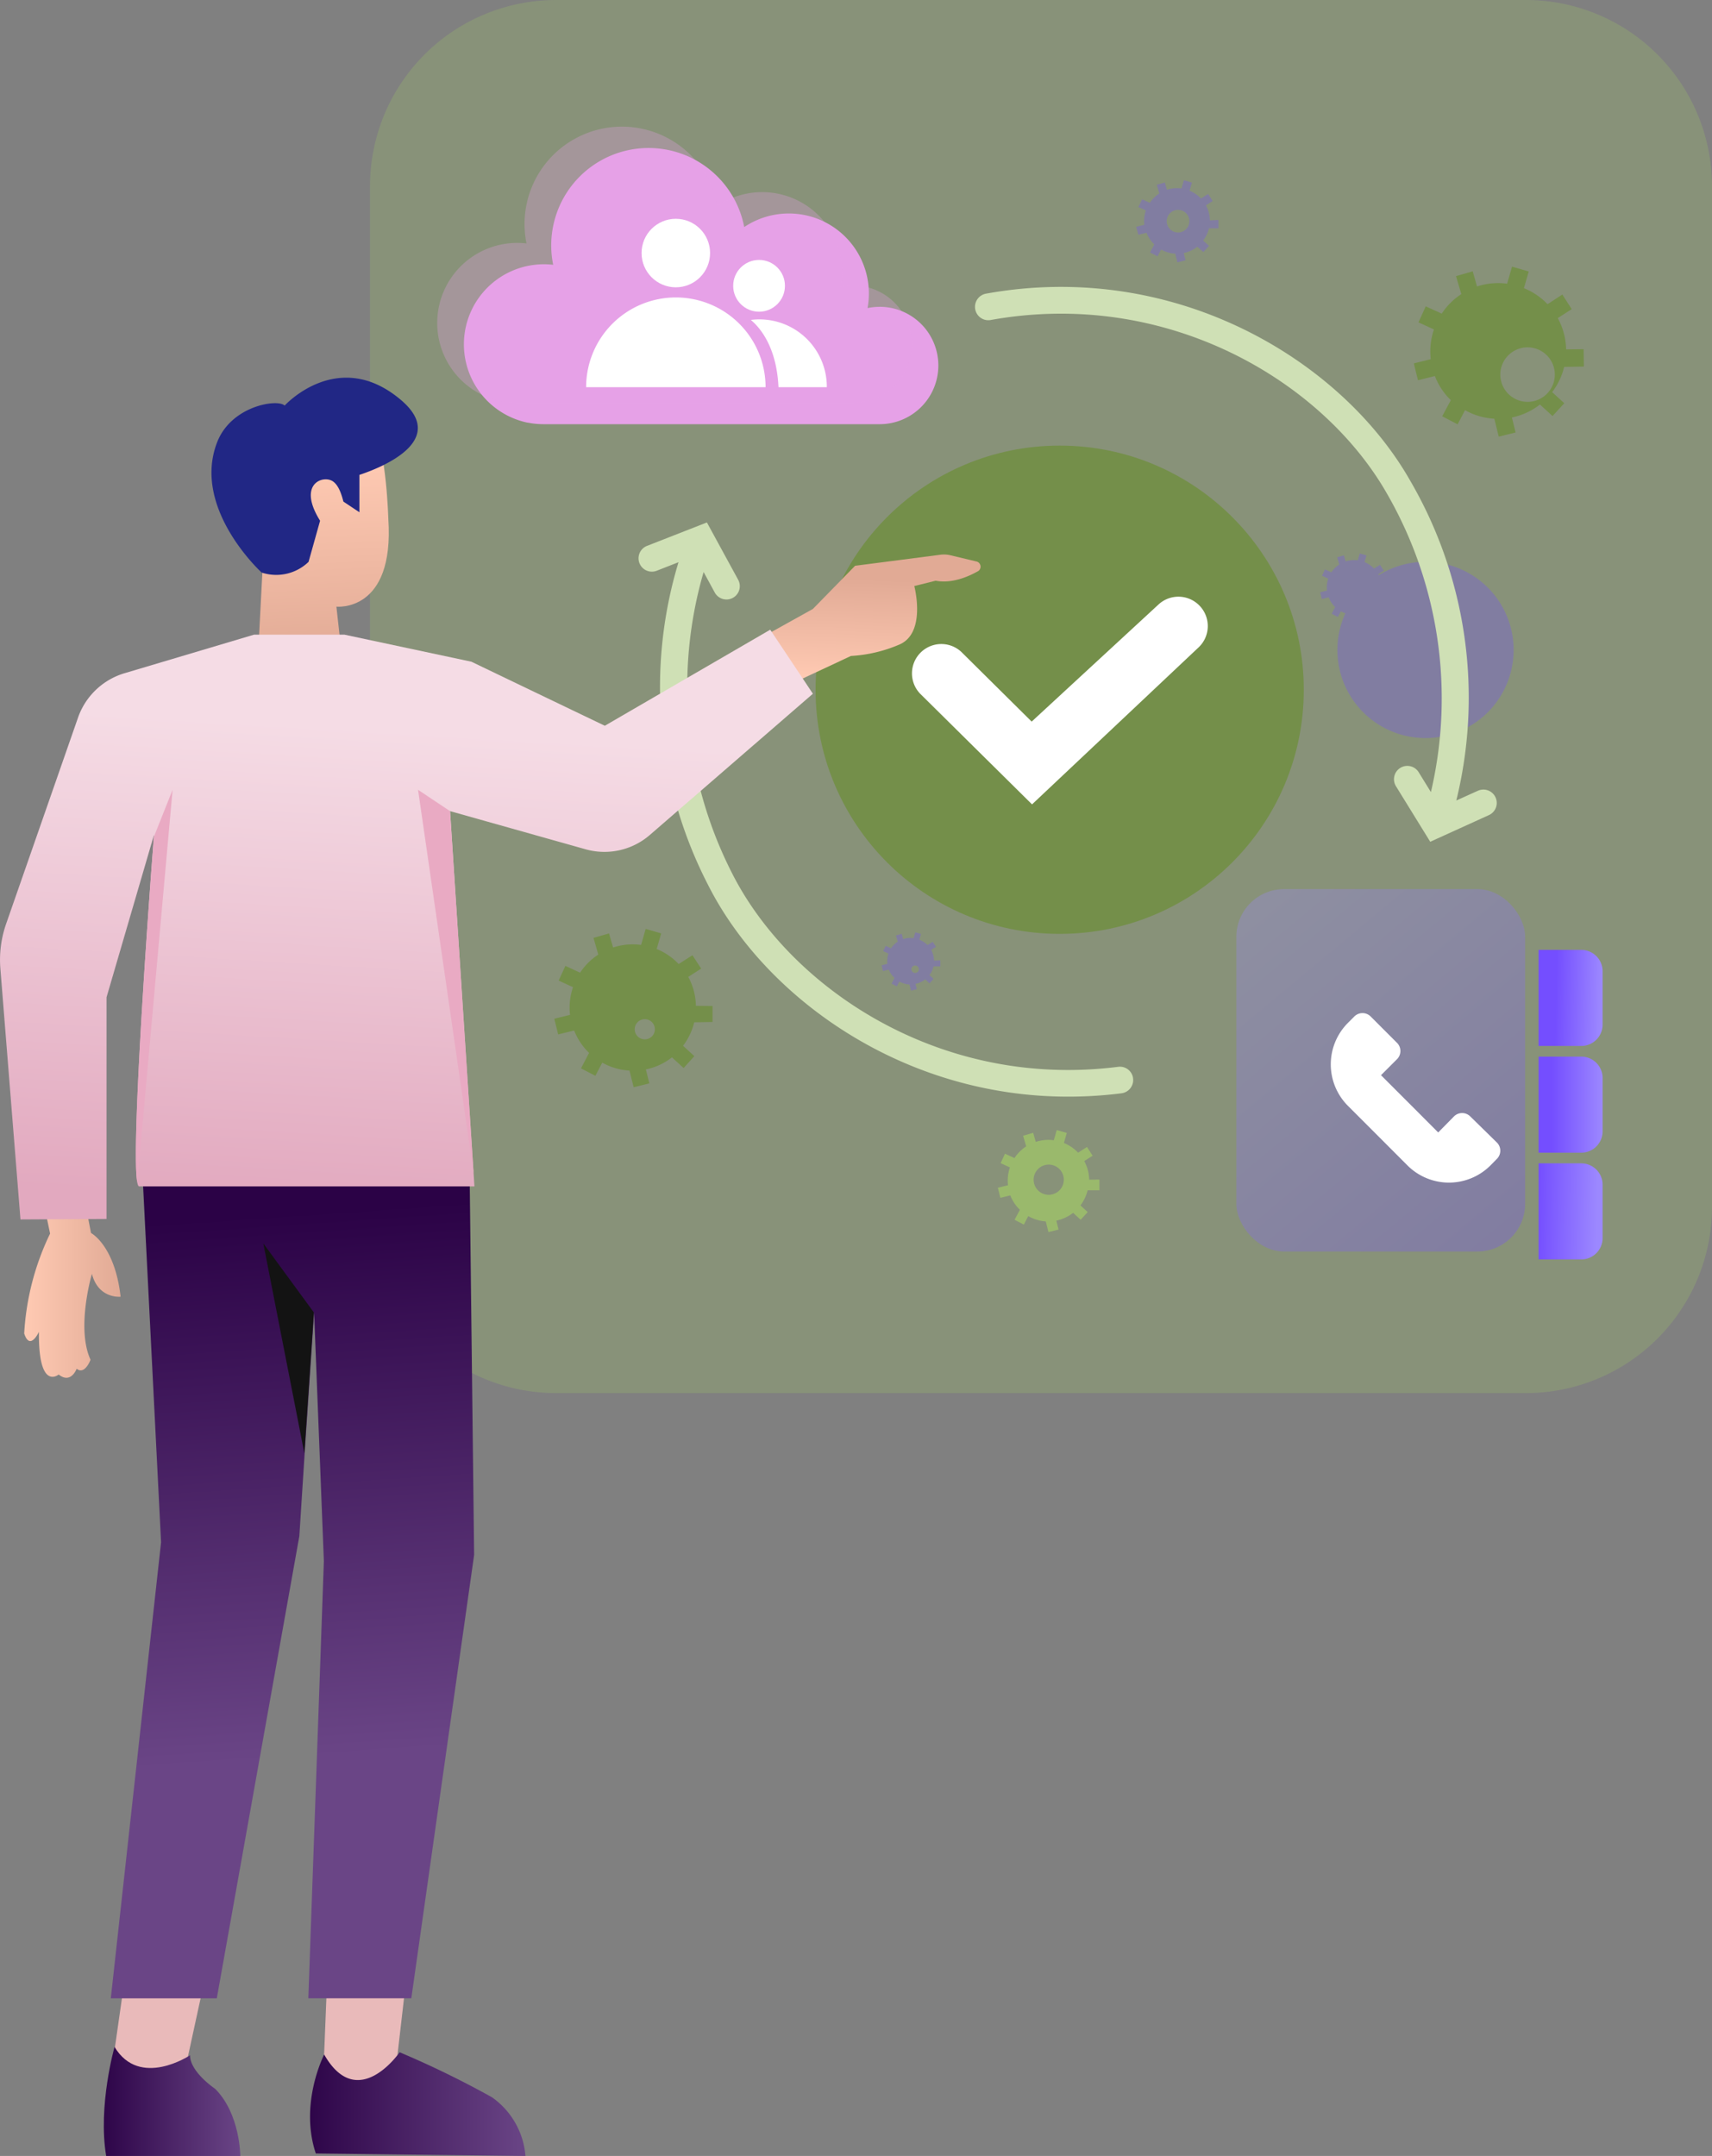 <svg xmlns="http://www.w3.org/2000/svg" xmlns:xlink="http://www.w3.org/1999/xlink" width="289.727" height="364.814" viewBox="0 0 289.727 364.814">
  <rect x="0" y="0" width="289.727" height="364.814" fill="#808080" stroke="none"/>
  <defs>
    <linearGradient id="linear-gradient" x1="0.27" y1="0.498" x2="0.978" y2="0.52" gradientUnits="objectBoundingBox">
      <stop offset="0" stop-color="#744eff"/>
      <stop offset="1" stop-color="#9c88ff"/>
    </linearGradient>
    <linearGradient id="linear-gradient-2" x1="0.828" y1="0.991" x2="0.171" y2="0.006" xlink:href="#linear-gradient"/>
    <linearGradient id="linear-gradient-3" x1="0.208" y1="0.5" x2="1" y2="0.5" xlink:href="#linear-gradient"/>
    <linearGradient id="linear-gradient-4" x1="-0.021" y1="0.489" x2="0.917" y2="0.517" xlink:href="#linear-gradient"/>
    <linearGradient id="linear-gradient-6" x1="0.481" y1="0.074" x2="0.5" y2="0.719" gradientUnits="objectBoundingBox">
      <stop offset="0" stop-color="#2b0246"/>
      <stop offset="1" stop-color="#6a4586"/>
    </linearGradient>
    <linearGradient id="linear-gradient-7" x1="0.003" y1="0.5" x2="1.002" y2="0.5" gradientUnits="objectBoundingBox">
      <stop offset="0" stop-color="#ffcab3"/>
      <stop offset="1" stop-color="#e1aa95"/>
    </linearGradient>
    <linearGradient id="linear-gradient-8" x1="0.497" y1="0.242" x2="0.515" y2="0.994" xlink:href="#linear-gradient-7"/>
    <linearGradient id="linear-gradient-9" x1="0" y1="0.5" x2="1" y2="0.5" xlink:href="#linear-gradient-6"/>
    <linearGradient id="linear-gradient-10" x1="0" y1="0.5" x2="1" y2="0.5" xlink:href="#linear-gradient-6"/>
    <linearGradient id="linear-gradient-11" x1="0.394" y1="0.983" x2="0.445" y2="0.188" xlink:href="#linear-gradient-7"/>
    <linearGradient id="linear-gradient-12" x1="0.446" y1="0.978" x2="0.513" y2="0.172" gradientUnits="objectBoundingBox">
      <stop offset="0" stop-color="#e2a9bf"/>
      <stop offset="1" stop-color="#f5dce5"/>
    </linearGradient>
  </defs>
  <g id="Grupo_67" data-name="Grupo 67" transform="translate(-39.8 -58)">
    <g id="_2" data-name="2" transform="translate(-600.854 -163)">
      <path id="Background" d="M31.5,0H195.608a31.5,31.5,0,0,1,31.5,31.5V204.233a31.5,31.5,0,0,1-31.5,31.5H31.5A31.5,31.5,0,0,1,0,204.233V31.5A31.5,31.5,0,0,1,31.5,0Z" transform="translate(703.273 221)" fill="#a7d364" opacity="0.225"/>
      <g id="Gear" transform="translate(734.455 251.494)">
        <path id="Trazado_129" data-name="Trazado 129" d="M769.5,408.082a10.638,10.638,0,0,0-.9-4.091c-.126-.28-.253-.542-.4-.8l2.194-1.409-1.481-2.258-2.33,1.49a10.709,10.709,0,0,0-3.72-2.546l.759-2.637L761,395.07l-.777,2.709a10.619,10.619,0,0,0-4.741.434l-.686-2.384-2.628.759.813,2.826a10.63,10.63,0,0,0-3.079,3.061l-2.492-1.147-1.138,2.483,2.429,1.12a10.7,10.7,0,0,0-.506,4.678l-2.664.659.659,2.655,2.709-.659c.054.145.117.289.181.433a10.64,10.64,0,0,0,2.339,3.35l-1.364,2.619,2.429,1.264,1.165-2.23a10.762,10.762,0,0,0,4.614,1.345l.7,2.817,2.655-.659-.587-2.357a10.673,10.673,0,0,0,4.416-2.041l1.978,1.806,1.806-2.014-1.905-1.752a10.774,10.774,0,0,0,1.887-3.973l3.1-.054v-2.709Zm-10.357,3.964a1.706,1.706,0,1,1,0,.009Z" transform="translate(-745.53 -268.379)" fill="#748f4a"/>
        <path id="Trazado_130" data-name="Trazado 130" d="M932.392,284.967a11.432,11.432,0,0,0-.975-4.4c-.135-.3-.28-.587-.433-.9l2.357-1.508-1.589-2.474-2.5,1.634a11.515,11.515,0,0,0-4-2.709l.813-2.826-2.826-.813-.831,2.881a11.422,11.422,0,0,0-5.093.47l-.731-2.564-2.826.813.9,3.043a11.421,11.421,0,0,0-3.314,3.3l-2.709-1.228-1.228,2.709,2.619,1.2a11.5,11.5,0,0,0-.542,5.03l-2.863.713.7,2.853,2.862-.713c.063.154.126.316.19.47a11.431,11.431,0,0,0,2.51,3.612l-1.463,2.727,2.61,1.364,1.255-2.393a11.577,11.577,0,0,0,4.958,1.445l.75,3.025,2.853-.7-.632-2.537a11.476,11.476,0,0,0,4.75-2.194l2.131,1.95,1.987-2.167-2.05-1.878a11.576,11.576,0,0,0,2.032-4.271l3.332-.054-.045-2.944Zm-11.134,4.262a4.612,4.612,0,1,1,0,.009Z" transform="translate(-761.155 -256.341)" fill="#748f4a"/>
        <path id="Trazado_131" data-name="Trazado 131" d="M867.069,261.561a5.524,5.524,0,0,0-.47-2.122c-.063-.144-.135-.28-.208-.415l1.138-.731-.767-1.2-1.21.777a5.571,5.571,0,0,0-1.932-1.327l.4-1.373-1.364-.4-.4,1.391a5.516,5.516,0,0,0-2.465.226l-.352-1.237-1.364.388.424,1.472a5.526,5.526,0,0,0-1.6,1.589l-1.3-.6-.641,1.309,1.264.578a5.562,5.562,0,0,0-.262,2.429l-1.382.343.379,1.345,1.382-.343.09.226a5.524,5.524,0,0,0,1.219,1.743L856.937,267l1.264.659.6-1.156a5.6,5.6,0,0,0,2.4.7l.361,1.463,1.382-.343-.307-1.228a5.555,5.555,0,0,0,2.294-1.066l1.029.9.957-1.047-.993-.9a5.6,5.6,0,0,0,.984-2.068h1.607v-1.418Zm-5.418,2.059a1.916,1.916,0,1,1,.036,0Z" transform="translate(-756.107 -254.77)" fill="#744eff" opacity="0.3"/>
        <path id="Trazado_132" data-name="Trazado 132" d="M899.464,330.39a4.6,4.6,0,0,0-.4-1.806c-.054-.117-.108-.235-.172-.352l.948-.605-.641-.993-1.011.641a4.634,4.634,0,0,0-1.607-1.1l.325-1.138-1.138-.325-.334,1.156a4.6,4.6,0,0,0-2.05.19l-.3-1.029-1.138.325.352,1.228a4.6,4.6,0,0,0-1.336,1.327l-1.084-.5-.5,1.075,1.057.488a4.632,4.632,0,0,0-.217,2.023l-1.156.289.289,1.147,1.156-.289.081.19a4.6,4.6,0,0,0,1.011,1.454l-.587,1.129,1.047.551.506-.966a4.659,4.659,0,0,0,2,.578l.3,1.219,1.147-.289-.253-1.02a4.624,4.624,0,0,0,1.914-.9l.858.786.8-.9-.822-.759a4.657,4.657,0,0,0,.813-1.725h1.336V330.3Zm-4.515,1.716a14.915,14.915,0,1,0,.027-.036Z" transform="translate(-759.453 -261.554)" fill="#744eff" opacity="0.3"/>
        <path id="Trazado_133" data-name="Trazado 133" d="M815.746,400.486a3.938,3.938,0,0,0-.334-1.508c0-.1-.1-.2-.145-.3l.813-.524-.542-.849-.9.551a3.965,3.965,0,0,0-1.373-.9l.28-.975-.975-.28-.289.993a3.928,3.928,0,0,0-1.752.163l-.253-.9-.975.28.3,1.047a3.929,3.929,0,0,0-1.138,1.129l-.9-.424-.424.9.9.415a3.957,3.957,0,0,0-.19,1.734l-.984.244.244.984.984-.244.063.163a3.933,3.933,0,0,0,.9,1.237l-.506.966.9.47.433-.822a3.982,3.982,0,0,0,1.707.5l.262,1.038.984-.244-.217-.9a3.946,3.946,0,0,0,1.634-.759l.731.668.686-.749-.7-.65a3.981,3.981,0,0,0,.7-1.472h1.147V400.45Zm-3.829,1.463a.63.63,0,1,1,0,.009Z" transform="translate(-751.479 -268.44)" fill="#744eff" opacity="0.3"/>
        <path id="Trazado_134" data-name="Trazado 134" d="M844.12,441.158a6.855,6.855,0,0,0-.587-2.637c-.081-.181-.162-.352-.253-.515l1.418-.9-.948-1.481-1.508.966a6.9,6.9,0,0,0-2.4-1.643l.488-1.7-1.7-.488-.5,1.725a6.843,6.843,0,0,0-3.052.28l-.442-1.535-1.7.488.524,1.806a6.844,6.844,0,0,0-1.987,1.978l-1.607-.74-.731,1.6,1.571.722a6.89,6.89,0,0,0-.325,3.016l-1.716.424.424,1.707,1.68-.415.117.28a6.855,6.855,0,0,0,1.508,2.158l-.9,1.689,1.562.813.75-1.436a6.936,6.936,0,0,0,2.971.9l.451,1.806,1.707-.424-.379-1.517a6.882,6.882,0,0,0,2.845-1.318l1.273,1.174,1.192-1.3-1.228-1.129a6.946,6.946,0,0,0,1.219-2.565h2V441.14Zm-6.673,2.555A2.556,2.556,0,1,1,839.822,441a2.556,2.556,0,0,1-2.375,2.709Z" transform="translate(-753.594 -272.034)" fill="#a7d364" opacity="0.6"/>
      </g>
      <g id="Arrow" transform="translate(748.72 269.547)">
        <path id="Trazado_135" data-name="Trazado 135" d="M845.011,412.9a2.249,2.249,0,0,0-2.492-1.887c-30.251,3.856-55.706-13.428-65.468-32.951a69.432,69.432,0,0,1-4.714-50.767l1.887,3.468a2.257,2.257,0,0,0,3.061.9h0a2.258,2.258,0,0,0,.9-3.061l-5.292-9.7-10.132,3.964a2.258,2.258,0,0,0-1.282,2.926h0a2.257,2.257,0,0,0,2.926,1.282l3.684-1.445a72.942,72.942,0,0,0,4.921,54.451c9.491,18.963,32.725,35.985,61.025,35.985a71.615,71.615,0,0,0,9.03-.569,2.267,2.267,0,0,0,1.941-2.6Z" transform="translate(-761.328 -279.044)" fill="#cfe0b5"/>
        <path id="Trazado_136" data-name="Trazado 136" d="M909.443,360.04l-3.612,1.634a72.951,72.951,0,0,0-7.793-54.108c-11.567-20.372-39.732-37.457-71.8-31.659a2.267,2.267,0,0,0-1.806,2.709h0a2.248,2.248,0,0,0,2.583,1.752c30.007-5.418,56.339,10.457,67.12,29.438a69.442,69.442,0,0,1,7.4,50.442l-2.068-3.359a2.257,2.257,0,0,0-3.106-.74h0a2.258,2.258,0,0,0-.74,3.106l5.8,9.4,9.933-4.515a2.258,2.258,0,0,0,1.12-2.989h0a2.258,2.258,0,0,0-3.025-1.111Z" transform="translate(-767.444 -274.762)" fill="#cfe0b5"/>
      </g>
      <g id="Icon_3" data-name="Icon 3" transform="translate(778.675 296.401)">
        <circle id="Elipse_3" data-name="Elipse 3" cx="41.312" cy="41.312" r="41.312" transform="translate(0 0)" fill="#748f4a"/>
        <path id="Trazado_137" data-name="Trazado 137" d="M861.3,334.409a4.957,4.957,0,0,0-7.007-.28L832.822,353.95l-11.911-11.8a4.967,4.967,0,0,0-6.989,7.052l18.963,18.755,28.138-26.521a4.957,4.957,0,0,0,.28-7.025Z" transform="translate(-796.251 -307.246)" fill="#fff"/>
      </g>
      <g id="Icon_2" data-name="Icon 2" transform="translate(849.887 371.447)">
        <path id="Trazado_138" data-name="Trazado 138" d="M930,399h7.224a3.612,3.612,0,0,1,3.612,3.612v9.03a3.612,3.612,0,0,1-3.612,3.612H930Z" transform="translate(-878.855 -388.713)" fill="url(#linear-gradient)"/>
        <rect id="Rectángulo_22" data-name="Rectángulo 22" width="48.871" height="61.329" rx="8.08" transform="translate(0 0)" opacity="0.3" fill="url(#linear-gradient-2)"/>
        <path id="Trazado_139" data-name="Trazado 139" d="M930,419h7.224a3.612,3.612,0,0,1,3.612,3.612v9.03a3.612,3.612,0,0,1-3.612,3.612H930Z" transform="translate(-878.855 -390.652)" fill="url(#linear-gradient-3)"/>
        <path id="Trazado_140" data-name="Trazado 140" d="M930,439h7.224a3.612,3.612,0,0,1,3.612,3.612v9.03a3.612,3.612,0,0,1-3.612,3.612H930Z" transform="translate(-878.855 -392.592)" fill="url(#linear-gradient-4)"/>
        <rect id="Rectángulo_23" data-name="Rectángulo 23" width="48.871" height="61.329" rx="8.08" transform="translate(4.791 4.791)" fill="url(#linear-gradient-2)"/>
        <path id="Trazado_141" data-name="Trazado 141" d="M919.179,432.756l-4.515-4.425a1.95,1.95,0,0,0-2.763,0l-2.664,2.709-4.262-4.271-5.418-5.418,2.709-2.709a1.95,1.95,0,0,0,0-2.763l-4.461-4.461a1.951,1.951,0,0,0-2.763,0l-1.056,1.057a9.933,9.933,0,0,0,0,14.087l4.045,4.045,6.041,6.05a9.933,9.933,0,0,0,14.087-.117l1.047-1.066a1.95,1.95,0,0,0-.027-2.718Z" transform="translate(-875.078 -389.861)" fill="#fff"/>
      </g>
      <g id="Icon_1" data-name="Icon 1" transform="translate(714.646 242.52)">
        <path id="Trazado_142" data-name="Trazado 142" d="M798.943,275.622a9.933,9.933,0,0,0-2.041.208,13.545,13.545,0,0,0-20.868-13.708,16.478,16.478,0,1,0-32.331,6.385,13.545,13.545,0,0,0-4.349,26.71h.063a13.6,13.6,0,0,0,2.646.262h56.889a9.933,9.933,0,1,0,0-19.866Z" transform="translate(-724.078 -245.219)" fill="#e6a1e7"/>
        <path id="Trazado_143" data-name="Trazado 143" d="M793.943,271.622a9.93,9.93,0,0,0-2.041.208,13.545,13.545,0,0,0-20.868-13.708,16.478,16.478,0,1,0-32.331,6.385,13.545,13.545,0,0,0-4.349,26.71h.063a13.6,13.6,0,0,0,2.646.262h56.889a9.933,9.933,0,1,0,0-19.866Z" transform="translate(-723.593 -244.832)" fill="#e6a1e7" opacity="0.3"/>
        <circle id="Elipse_4" data-name="Elipse 4" cx="5.797" cy="5.797" r="5.797" transform="translate(34.582 15.503)" fill="#fff"/>
        <circle id="Elipse_5" data-name="Elipse 5" cx="4.38" cy="4.38" r="4.38" transform="translate(50.087 22.465)" fill="#fff"/>
        <path id="Trazado_144" data-name="Trazado 144" d="M787.048,292.318h8.181A11.414,11.414,0,0,0,782.37,280.94C784.014,282.322,786.732,285.609,787.048,292.318Z" transform="translate(-729.294 -248.325)" fill="#fff"/>
        <path id="Trazado_145" data-name="Trazado 145" d="M766.68,276.74a15.18,15.18,0,0,0-15.18,15.18h30.368a15.18,15.18,0,0,0-15.189-15.18Z" transform="translate(-726.3 -247.927)" fill="#fff"/>
      </g>
      <g id="Man" transform="translate(640.654 284.907)">
        <path id="Trazado_146" data-name="Trazado 146" d="M661,610.963,663.709,592h13.545l-4.515,20.769Z" transform="translate(-642.627 -320.892)" fill="#e9baba"/>
        <path id="Trazado_147" data-name="Trazado 147" d="M701.9,590.9l-.9,22.575h11.739L715.448,590Z" transform="translate(-646.507 -320.698)" fill="#e9baba"/>
        <path id="Trazado_148" data-name="Trazado 148" d="M723.906,504.991l-10.628,75.031H695.849l2.628-73.974-1.652-42.026h0v-.063l-1.6,23.857-.9,14-13.969,78.209H662.42l8.506-77.171-3.359-66.56h55.526Z" transform="translate(-643.668 -305.789)" fill="url(#linear-gradient-6)"/>
        <path id="Trazado_149" data-name="Trazado 149" d="M655.951,443.17l1.544,8.019s4.018,2.068,5.012,10.782c0,0-3.738.424-4.858-3.865,0,0-2.709,9.138-.235,14.529,0,0-.957,2.637-2.348,1.526,0,0-.957,2.637-3.043.975,0,0-3.449,2.917-3.341-7.224,0,0-1.508,3.323-2.492.28a44.437,44.437,0,0,1,4.38-16.9l-1.409-6.772Z" transform="translate(-642.094 -306.456)" fill="url(#linear-gradient-7)"/>
        <path id="Trazado_150" data-name="Trazado 150" d="M704.02,340.92l-1.057-9.536s9.852,1.057,8.786-14.836c0,0-.316-11.658-2.429-14.836,0,0-25.429-6.321-22.25,12.714,0,0-.957,4.289,3.522,8.208l-.9,17.157Z" transform="translate(-646.032 -292.638)" fill="url(#linear-gradient-8)"/>
        <path id="Trazado_151" data-name="Trazado 151" d="M702.153,605.958s-4.253,8.226-1.418,16.742l35.479.415a13.418,13.418,0,0,0-5.68-9.933,160.6,160.6,0,0,0-15.613-7.612S707.824,615.891,702.153,605.958Z" transform="translate(-647.29 -322.209)" fill="url(#linear-gradient-9)"/>
        <path id="Trazado_152" data-name="Trazado 152" d="M662.925,604.57s-2.835,9.933-1.418,18.448h22.7s0-7.1-4.253-11.351c0,0-4.253-2.835-4.253-5.68C675.694,605.988,667.187,611.668,662.925,604.57Z" transform="translate(-643.541 -322.112)" fill="url(#linear-gradient-10)"/>
        <path id="Trazado_153" data-name="Trazado 153" d="M783,339.647l9.933-5.526,7.143-7.305,14.448-1.869a4.67,4.67,0,0,1,1.68.09l4.425,1.057a.9.9,0,0,1,.3,1.607c-1.716.984-4.515,2.167-7.224,1.643l-3.612.9s2.122,8.01-2.6,9.933a24.193,24.193,0,0,1-8.127,1.9l-9.879,4.623Z" transform="translate(-655.364 -294.986)" fill="url(#linear-gradient-11)"/>
        <path id="Trazado_154" data-name="Trazado 154" d="M779.223,349.836l-27.6,23.9a11.739,11.739,0,0,1-10.836,2.429L717.819,369.7l3.991,61.4.135,2.1H665.21c-.126,0-.235-.217-.316-.623-1.138-5.68,2.05-48.762,2.709-57.341,0-.533.072-.9.09-1.183s0-.28,0-.28l-.244.84-.235.813-7.531,25.772v37.511l-14.565.081-3.4-42.441a18.484,18.484,0,0,1,.975-7.585L654.9,353.755a11.956,11.956,0,0,1,7.965-7.432l21.78-6.484h15.306l21.483,4.578,22.575,10.836L772,339Z" transform="translate(-641.654 -296.352)" fill="url(#linear-gradient-12)"/>
        <path id="Trazado_155" data-name="Trazado 155" d="M713.31,295.509c-10.61-8.949-19.64.984-19.64.984-1.174-1.174-9.03,0-11.432,6.222-4.334,11.215,7.54,22.033,7.54,22.033a7.883,7.883,0,0,0,7.937-1.806l1.951-6.962c-3.666-5.87,0-7.567,1.806-6.854,1.156.452,1.752,2.086,2.14,3.612l2.709,1.806v-6.321C711.143,306.616,721.139,302.1,713.31,295.509Z" transform="translate(-645.498 -291.771)" fill="#212785"/>
        <path id="Trazado_156" data-name="Trazado 156" d="M728.409,434,719,369l5.418,3.612Z" transform="translate(-648.253 -299.262)" fill="#e9aac3"/>
        <path id="Trazado_157" data-name="Trazado 157" d="M669.2,378.43l-.235.813.027-.3Z" transform="translate(-643.4 -300.177)" fill="#e9aac3"/>
        <path id="Trazado_158" data-name="Trazado 158" d="M673.333,369l-5.969,66.479c-1.138-5.68,2.05-48.762,2.709-57.341,0-.533.072-.9.09-1.183Z" transform="translate(-644.124 -299.262)" fill="#e9aac3"/>
        <path id="Trazado_159" data-name="Trazado 159" d="M698.551,465.676l-1.6,23.857L690,454Z" transform="translate(-645.44 -307.507)" fill="#131313"/>
      </g>
    </g>
  </g>
</svg>
